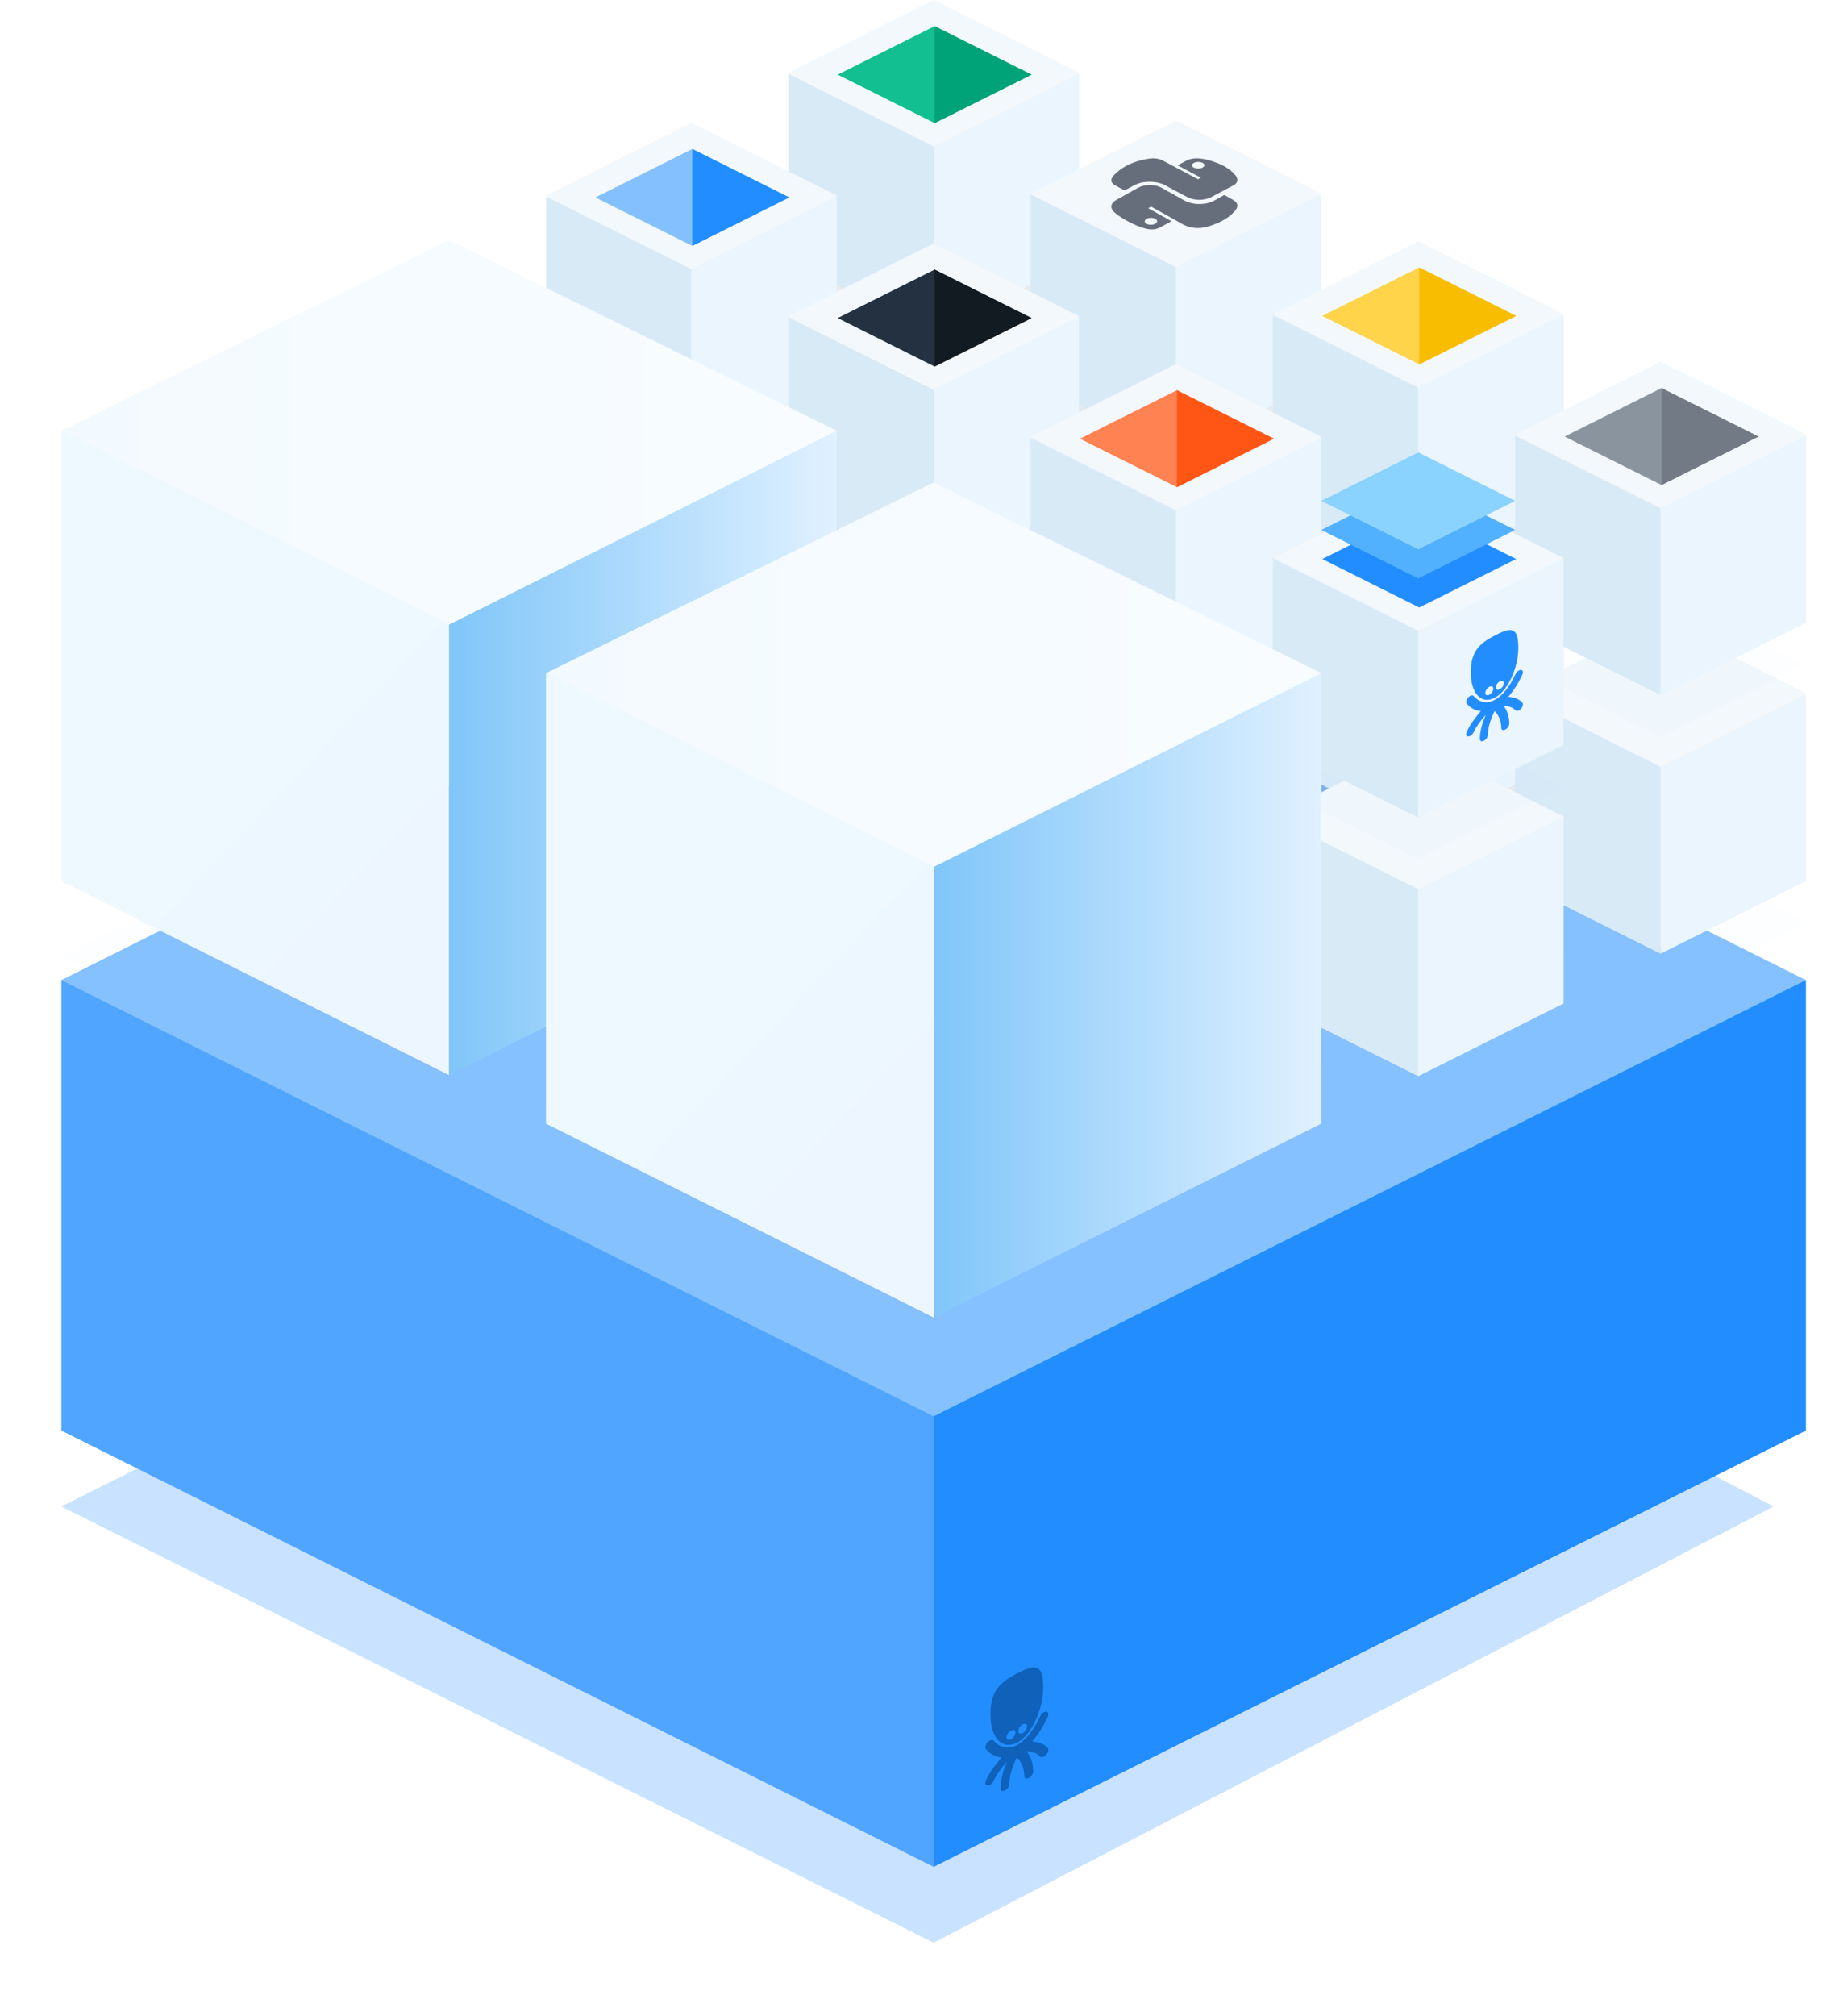 <?xml version="1.0" encoding="UTF-8"?>
<svg width="568px" height="624px" viewBox="0 0 568 624" version="1.1" xmlns="http://www.w3.org/2000/svg" xmlns:xlink="http://www.w3.org/1999/xlink">
    <!-- Generator: Sketch 53 (72520) - https://sketchapp.com -->
    <title>full</title>
    <desc>Created with Sketch.</desc>
    <defs>
        <filter x="-5.7%" y="-11.1%" width="111.3%" height="122.2%" filterUnits="objectBoundingBox" id="filter-1">
            <feGaussianBlur stdDeviation="10" in="SourceGraphic"></feGaussianBlur>
        </filter>
        <filter x="-13.3%" y="-26.7%" width="126.7%" height="153.3%" filterUnits="objectBoundingBox" id="filter-2">
            <feGaussianBlur stdDeviation="4" in="SourceGraphic"></feGaussianBlur>
        </filter>
        <filter x="-13.3%" y="-26.7%" width="126.7%" height="153.3%" filterUnits="objectBoundingBox" id="filter-3">
            <feGaussianBlur stdDeviation="4" in="SourceGraphic"></feGaussianBlur>
        </filter>
        <filter x="-13.3%" y="-26.7%" width="126.7%" height="153.3%" filterUnits="objectBoundingBox" id="filter-4">
            <feGaussianBlur stdDeviation="4" in="SourceGraphic"></feGaussianBlur>
        </filter>
        <filter x="-13.3%" y="-26.7%" width="126.7%" height="153.3%" filterUnits="objectBoundingBox" id="filter-5">
            <feGaussianBlur stdDeviation="4" in="SourceGraphic"></feGaussianBlur>
        </filter>
        <filter x="-13.3%" y="-26.7%" width="126.7%" height="153.3%" filterUnits="objectBoundingBox" id="filter-6">
            <feGaussianBlur stdDeviation="4" in="SourceGraphic"></feGaussianBlur>
        </filter>
        <filter x="-13.3%" y="-26.7%" width="126.7%" height="153.3%" filterUnits="objectBoundingBox" id="filter-7">
            <feGaussianBlur stdDeviation="4" in="SourceGraphic"></feGaussianBlur>
        </filter>
        <filter x="-13.3%" y="-26.7%" width="126.7%" height="153.3%" filterUnits="objectBoundingBox" id="filter-8">
            <feGaussianBlur stdDeviation="4" in="SourceGraphic"></feGaussianBlur>
        </filter>
        <filter x="-13.3%" y="-26.7%" width="126.7%" height="153.3%" filterUnits="objectBoundingBox" id="filter-9">
            <feGaussianBlur stdDeviation="4" in="SourceGraphic"></feGaussianBlur>
        </filter>
        <filter x="-13.3%" y="-26.7%" width="126.7%" height="153.3%" filterUnits="objectBoundingBox" id="filter-10">
            <feGaussianBlur stdDeviation="4" in="SourceGraphic"></feGaussianBlur>
        </filter>
        <filter x="-13.3%" y="-26.7%" width="126.7%" height="153.3%" filterUnits="objectBoundingBox" id="filter-11">
            <feGaussianBlur stdDeviation="4" in="SourceGraphic"></feGaussianBlur>
        </filter>
        <filter x="-13.3%" y="-26.7%" width="126.7%" height="153.3%" filterUnits="objectBoundingBox" id="filter-12">
            <feGaussianBlur stdDeviation="4" in="SourceGraphic"></feGaussianBlur>
        </filter>
        <filter x="-13.3%" y="-26.7%" width="126.7%" height="153.3%" filterUnits="objectBoundingBox" id="filter-13">
            <feGaussianBlur stdDeviation="4" in="SourceGraphic"></feGaussianBlur>
        </filter>
        <filter x="-13.3%" y="-26.7%" width="126.7%" height="153.3%" filterUnits="objectBoundingBox" id="filter-14">
            <feGaussianBlur stdDeviation="4" in="SourceGraphic"></feGaussianBlur>
        </filter>
        <filter x="-13.3%" y="-26.7%" width="126.7%" height="153.3%" filterUnits="objectBoundingBox" id="filter-15">
            <feGaussianBlur stdDeviation="4" in="SourceGraphic"></feGaussianBlur>
        </filter>
        <filter x="-13.3%" y="-26.7%" width="126.7%" height="153.3%" filterUnits="objectBoundingBox" id="filter-16">
            <feGaussianBlur stdDeviation="4" in="SourceGraphic"></feGaussianBlur>
        </filter>
        <filter x="-13.3%" y="-26.7%" width="126.7%" height="153.3%" filterUnits="objectBoundingBox" id="filter-17">
            <feGaussianBlur stdDeviation="4" in="SourceGraphic"></feGaussianBlur>
        </filter>
        <filter x="-12.5%" y="-25.0%" width="125.0%" height="150.0%" filterUnits="objectBoundingBox" id="filter-18">
            <feGaussianBlur stdDeviation="10" in="SourceGraphic"></feGaussianBlur>
        </filter>
        <linearGradient x1="100%" y1="50%" x2="0%" y2="50%" id="linearGradient-19">
            <stop stop-color="#F8FCFF" offset="0%"></stop>
            <stop stop-color="#F3FAFF" offset="100%"></stop>
        </linearGradient>
        <linearGradient x1="68.105%" y1="87.312%" x2="32.99%" y2="32.639%" id="linearGradient-20">
            <stop stop-color="#EDF6FF" offset="0%"></stop>
            <stop stop-color="#EEF9FF" offset="100%"></stop>
        </linearGradient>
        <linearGradient x1="0%" y1="50%" x2="100%" y2="50%" id="linearGradient-21">
            <stop stop-color="#E0F1FF" offset="0%"></stop>
            <stop stop-color="#80C6F9" offset="100%"></stop>
        </linearGradient>
        <filter x="-12.5%" y="-25.0%" width="125.0%" height="150.0%" filterUnits="objectBoundingBox" id="filter-22">
            <feGaussianBlur stdDeviation="10" in="SourceGraphic"></feGaussianBlur>
        </filter>
    </defs>
    <g id="Website" stroke="none" stroke-width="1" fill="none" fill-rule="evenodd">
        <g id="full" transform="translate(19, 0)">
            <g id="platform-illu-copy">
                <g id="keboola" transform="translate(0, 168)">
                    <polygon id="Rectangle-11-Copy" fill="#228DFF" opacity="0.5" filter="url(#filter-1)" points="270 163.204 530 298.204 270 433.204 0 298.204"></polygon>
                    <polygon id="Rectangle-11" fill="#86C1FF" points="270 0.308 540 135.308 270 409.729 0 135.308"></polygon>
                    <polygon id="Rectangle-3" fill="#50A5FF" points="-9.09494702e-13 135.308 270 270.308 270 409.729 -9.09494702e-13 274.729"></polygon>
                    <polygon id="Rectangle-3-Copy-2" fill="#228DFF" transform="translate(405, 272.519) scale(-1, 1) translate(-405, -272.519) " points="270 135.308 540 270.308 540 409.729 270 274.729"></polygon>
                    <path d="M293.937,367.529 C294.698,367.131 295.315,367.416 295.315,368.165 C295.315,368.916 294.698,369.846 293.937,370.245 C293.176,370.643 292.559,370.359 292.559,369.608 C292.559,368.859 293.176,367.927 293.937,367.529 Z M297.563,365.631 C298.324,365.233 298.941,365.519 298.941,366.267 C298.941,367.018 298.324,367.949 297.563,368.347 C296.801,368.745 296.184,368.461 296.184,367.71 C296.184,366.961 296.801,366.03 297.563,365.631 Z M295.88,371.245 C300.156,369.006 303.919,361.275 303.919,353.977 C303.919,346.681 301.182,347.071 295.88,349.846 C290.578,352.622 287.582,355.232 287.582,362.529 C287.582,369.826 291.177,373.706 295.88,371.245 Z M305.31,372.969 C304.732,372.306 304.085,371.891 303.421,371.62 C302.754,371.349 302.085,371.21 301.434,371.061 C301.126,370.991 300.81,370.943 300.488,370.918 C300.81,370.556 301.126,370.176 301.434,369.783 C302.921,367.888 304.215,365.705 305.31,363.303 C305.696,362.455 305.477,361.738 304.822,361.701 C304.166,361.664 303.321,362.32 302.934,363.169 C301.987,365.249 300.91,367.039 299.765,368.496 C298.538,370.053 297.331,371.138 296.09,371.859 C295.977,371.915 295.864,371.971 295.75,372.03 C295.637,372.089 295.523,372.153 295.41,372.215 C294.169,372.793 292.963,372.971 291.734,372.699 C290.589,372.441 289.513,371.778 288.565,370.69 C288.179,370.246 287.334,370.474 286.679,371.197 C286.023,371.921 285.805,372.867 286.191,373.312 C287.285,374.567 288.578,375.396 290.066,375.733 C290.374,375.804 290.69,375.853 291.012,375.878 C290.69,376.24 290.374,376.619 290.066,377.012 C289.415,377.842 288.745,378.681 288.08,379.65 C287.416,380.616 286.768,381.709 286.191,382.976 C285.805,383.824 286.023,384.544 286.679,384.58 C287.334,384.618 288.179,383.961 288.565,383.113 C289.009,382.14 289.465,381.375 289.977,380.626 C290.488,379.88 291.069,379.147 291.736,378.298 C292.061,377.886 292.384,377.507 292.708,377.159 C292.668,377.249 292.63,377.34 292.592,377.433 C291.657,379.689 290.694,382.644 290.69,385.439 C290.69,386.188 291.307,386.472 292.068,386.074 C292.829,385.675 293.446,384.745 293.446,383.996 C293.441,381.843 294.223,379.359 295.034,377.414 C295.28,376.821 295.527,376.28 295.75,375.817 C295.985,376.058 296.246,376.357 296.504,376.716 C297.302,377.812 298.058,379.458 298.054,381.584 C298.054,382.333 298.671,382.617 299.433,382.218 C300.194,381.82 300.811,380.89 300.811,380.141 C300.806,377.351 299.842,375.404 298.908,374.127 C298.869,374.074 298.831,374.023 298.793,373.974 C299.116,373.983 299.44,374.023 299.765,374.095 C300.43,374.247 301.012,374.371 301.524,374.582 C302.036,374.795 302.49,375.084 302.934,375.591 C303.191,375.886 303.651,375.884 304.123,375.637 C304.36,375.513 304.602,375.326 304.822,375.084 C305.477,374.361 305.696,373.412 305.31,372.969 Z" id="logo" fill="#0F61B9" fill-rule="nonzero"></path>
                </g>
                <g id="apps" transform="translate(150, 80)">
                    <g id="Group-6-Copy-3" transform="translate(75, 0)">
                        <g id="box">
                            <polygon id="Rectangle-11-Copy" fill-opacity="0.1" fill="#233141" filter="url(#filter-2)" points="45 71.014 90 93.514 45 116.014 0 93.514"></polygon>
                            <polygon id="Rectangle-11" fill="#F2F8FC" points="45 0 90 22.5 45 85 0 22.5"></polygon>
                            <polygon id="Rectangle-11-Copy-2" fill="#12BF90" points="45.3 8.1 75.3 23.1 45.3 38.1 15.3 23.1"></polygon>
                            <polygon id="Rectangle-11-Copy-3" fill="#00A377" points="45.3 8.1 75.3 23.1 45.3 38.1"></polygon>
                            <polygon id="Rectangle-3" fill="#D9EAF7" points="0 22.8 45 45.3 45 103.157 0 80.657"></polygon>
                            <polygon id="Rectangle-3-Copy-2" fill="#EAF5FD" transform="translate(67.5, 62.979) scale(-1, 1) translate(-67.5, -62.979) " points="45 22.8 90 45.3 90 103.157 45 80.657"></polygon>
                        </g>
                        <g id="box-copy-6" transform="translate(75, 37.333)">
                            <polygon id="Rectangle-11-Copy" fill-opacity="0.1" fill="#233141" filter="url(#filter-3)" points="45 71.014 90 93.514 45 116.014 0 93.514"></polygon>
                            <polygon id="Rectangle-11" fill="#F2F8FC" points="45 0 90 22.5 45 85 0 22.5"></polygon>
                            <g id="Group-6" transform="translate(44.5, 22.667) scale(-1, -1) translate(-44.5, -22.667) translate(25, 11.667)" fill="#656E7A">
                                <g id="Group-5">
                                    <path d="M10.78,19.138 C10.017,19.539 9.994,20.187 10.73,20.588 C11.464,20.988 12.699,20.99 13.459,20.593 C14.23,20.189 14.247,19.553 13.496,19.148 C12.739,18.74 11.547,18.735 10.78,19.138 Z M37.921,13.706 C38.978,14.325 39.2,15.07 38.839,15.868 C38.53,16.552 37.885,17.151 37.19,17.739 C36.125,18.638 34.925,19.478 33.403,20.174 C31.625,20.986 29.59,21.555 27.339,21.898 C25.63,22.159 24.167,21.91 22.909,21.238 C19.476,19.403 16.027,17.577 12.584,15.748 C12.455,15.68 12.327,15.611 12.177,15.532 C11.87,15.695 11.588,15.845 11.275,16.011 C13.669,17.283 16.057,18.553 18.466,19.833 C18.348,19.903 18.262,19.959 18.166,20.01 C17.404,20.416 16.625,20.813 15.881,21.228 C14.695,21.89 13.251,22.098 11.582,21.944 C10.011,21.799 8.642,21.402 7.31,20.959 C4.328,19.968 2.157,18.603 0.71,16.909 C0.287,16.415 0.026,15.895 0.002,15.349 C-0.028,14.674 0.368,14.088 1.271,13.608 C3.55,12.397 5.812,11.176 8.114,9.977 C10.231,8.874 13.407,8.903 15.527,10.025 C17.837,11.247 20.171,12.458 22.435,13.704 C24.753,14.979 28.517,15.082 31.021,14.09 C31.367,13.953 31.676,13.788 31.985,13.625 C32.949,13.119 33.905,12.607 34.889,12.084 C35.938,12.641 36.975,13.152 37.921,13.706 Z M25.379,3.282 C26.127,3.697 27.35,3.691 28.1,3.269 C28.853,2.846 28.853,2.169 28.101,1.751 C27.347,1.332 26.151,1.338 25.388,1.765 C24.632,2.188 24.628,2.865 25.379,3.282 Z M0.921,8.881 C-0.104,8.184 -0.171,7.34 0.224,6.487 C0.552,5.779 1.244,5.175 1.925,4.564 C3.71,2.965 6.168,1.774 9.107,0.885 C11.739,0.09 14.64,0.349 16.803,1.55 C19.979,3.315 23.141,5.087 26.309,6.856 C26.427,6.922 26.546,6.988 26.686,7.067 C26.988,6.898 27.268,6.742 27.584,6.565 C25.198,5.232 22.813,3.9 20.452,2.582 C20.467,2.534 20.462,2.513 20.478,2.505 C21.729,1.825 22.938,1.117 24.249,0.474 C25.411,-0.095 26.789,-0.114 28.199,0.217 C29.709,0.572 31.001,1.117 32.242,1.698 C34.334,2.678 36.216,3.773 37.759,5.033 C38.97,6.022 39.407,7.1 38.562,8.241 C38.334,8.55 37.955,8.844 37.534,9.084 C35.302,10.356 33.041,11.614 30.776,12.868 C28.631,14.054 25.516,14.041 23.367,12.845 C21.032,11.545 18.706,10.24 16.371,8.94 C14.111,7.682 10.709,7.49 8.08,8.484 C7.644,8.648 7.263,8.862 6.884,9.069 C5.994,9.555 5.12,10.051 4.238,10.542 C4.17,10.58 4.092,10.612 4.03,10.641 C2.964,10.045 1.844,9.508 0.921,8.881 Z" id="Combined-Shape"></path>
                                </g>
                            </g>
                            <polygon id="Rectangle-3" fill="#D9EAF7" points="0 22.8 45 45.3 45 103.157 0 80.657"></polygon>
                            <polygon id="Rectangle-3-Copy-2" fill="#EAF5FD" transform="translate(67.5, 62.979) scale(-1, 1) translate(-67.5, -62.979) " points="45 22.8 90 45.3 90 103.157 45 80.657"></polygon>
                        </g>
                        <g id="box-copy-5" transform="translate(150, 74.667)">
                            <polygon id="Rectangle-11-Copy" fill-opacity="0.1" fill="#233141" filter="url(#filter-4)" points="45 71.014 90 93.514 45 116.014 0 93.514"></polygon>
                            <polygon id="Rectangle-11" fill="#F2F8FC" points="45 0 90 22.5 45 85 0 22.5"></polygon>
                            <polygon id="Rectangle-11-Copy-2" fill="#FFD34A" points="45.3 8.1 75.3 23.1 45.3 38.1 15.3 23.1"></polygon>
                            <polygon id="Rectangle-11-Copy-3" fill="#F9BD00" points="45.3 8.1 75.3 23.1 45.3 38.1"></polygon>
                            <polygon id="Rectangle-3" fill="#D9EAF7" points="0 22.8 45 45.3 45 103.157 0 80.657"></polygon>
                            <polygon id="Rectangle-3-Copy-2" fill="#EAF5FD" transform="translate(67.5, 62.979) scale(-1, 1) translate(-67.5, -62.979) " points="45 22.8 90 45.3 90 103.157 45 80.657"></polygon>
                        </g>
                        <g id="box-copy-3" transform="translate(225, 112)">
                            <polygon id="Rectangle-11-Copy" fill="#228DFF" opacity="0.1" filter="url(#filter-5)" points="45 71.014 90 93.514 45 116.014 0 93.514"></polygon>
                            <polygon id="Rectangle-11" fill="#F2F8FC" points="45 0 90 22.5 45 101 0 22.5"></polygon>
                            <polygon id="Rectangle-3" fill="#D9EAF7" points="0 22.8 45 45.3 45 103.157 0 80.657"></polygon>
                            <polygon id="Rectangle-3-Copy-2" fill="#EAF5FD" transform="translate(67.5, 62.979) scale(-1, 1) translate(-67.5, -62.979) " points="45 22.8 90 45.3 90 103.157 45 80.657"></polygon>
                        </g>
                    </g>
                    <g id="Group-6-Copy-2" transform="translate(0, 38)">
                        <g id="box">
                            <polygon id="Rectangle-11-Copy" fill-opacity="0.1" fill="#233141" filter="url(#filter-6)" points="45 71.014 90 93.514 45 116.014 0 93.514"></polygon>
                            <polygon id="Rectangle-11" fill="#F2F8FC" points="45 0 90 22.5 45 85 0 22.5"></polygon>
                            <polygon id="Rectangle-11-Copy-2" fill="#85C0FE" points="45.3 8.1 75.3 23.1 45.3 38.1 15.3 23.1"></polygon>
                            <polygon id="Rectangle-11-Copy-3" fill="#228DFF" points="45.3 8.1 75.3 23.1 45.3 38.1"></polygon>
                            <polygon id="Rectangle-3" fill="#D9EAF7" points="0 22.8 45 45.3 45 103.157 0 80.657"></polygon>
                            <polygon id="Rectangle-3-Copy-2" fill="#EAF5FD" transform="translate(67.5, 62.979) scale(-1, 1) translate(-67.5, -62.979) " points="45 22.8 90 45.3 90 103.157 45 80.657"></polygon>
                        </g>
                        <g id="box-copy-6" transform="translate(75, 37.333)">
                            <polygon id="Rectangle-11-Copy" fill-opacity="0.1" fill="#233141" filter="url(#filter-7)" points="45 71.014 90 93.514 45 116.014 0 93.514"></polygon>
                            <polygon id="Rectangle-11" fill="#F2F8FC" points="45 0 90 22.5 45 85 0 22.5"></polygon>
                            <polygon id="Rectangle-11-Copy-2" fill="#233141" points="45.3 8.1 75.3 23.1 45.3 38.1 15.3 23.1"></polygon>
                            <polygon id="Rectangle-11-Copy-3" fill="#121A22" points="45.3 8.1 75.3 23.1 45.3 38.1"></polygon>
                            <polygon id="Rectangle-3" fill="#D9EAF7" points="0 22.8 45 45.3 45 103.157 0 80.657"></polygon>
                            <polygon id="Rectangle-3-Copy-2" fill="#EAF5FD" transform="translate(67.5, 62.979) scale(-1, 1) translate(-67.5, -62.979) " points="45 22.8 90 45.3 90 103.157 45 80.657"></polygon>
                        </g>
                        <g id="box-copy-5" transform="translate(150, 74.667)">
                            <polygon id="Rectangle-11-Copy" fill-opacity="0.1" fill="#233141" filter="url(#filter-8)" points="45 71.014 90 93.514 45 116.014 0 93.514"></polygon>
                            <polygon id="Rectangle-11" fill="#F2F8FC" points="45 0 90 22.5 45 85 0 22.5"></polygon>
                            <polygon id="Rectangle-11-Copy-2" fill="#FF8252" points="45.3 8.1 75.3 23.1 45.3 38.1 15.3 23.1"></polygon>
                            <polygon id="Rectangle-11-Copy-3" fill="#FF5616" points="45.3 8.1 75.3 23.1 45.3 38.1"></polygon>
                            <polygon id="Rectangle-3" fill="#D9EAF7" points="0 22.8 45 45.3 45 103.157 0 80.657"></polygon>
                            <polygon id="Rectangle-3-Copy-2" fill="#EAF5FD" transform="translate(67.5, 62.979) scale(-1, 1) translate(-67.5, -62.979) " points="45 22.8 90 45.3 90 103.157 45 80.657"></polygon>
                        </g>
                        <g id="box" transform="translate(225, 112)">
                            <g>
                                <polygon id="Rectangle-11-Copy" fill="#228DFF" opacity="0.1" filter="url(#filter-9)" points="45 70.914 90 93.414 45 115.914 0 93.414"></polygon>
                                <polygon id="Rectangle-11" fill="#F2F8FC" points="45 0.2 90 22.7 45 102.705 0 22.7"></polygon>
                                <polygon id="Rectangle-3" fill="#D9EAF7" points="0 22.7 45 45.2 45 103.057 0 80.557"></polygon>
                                <polygon id="Rectangle-3-Copy-2" fill="#EAF5FD" transform="translate(67.5, 62.879) scale(-1, 1) translate(-67.5, -62.879) " points="45 22.7 90 45.2 90 103.057 45 80.557"></polygon>
                            </g>
                        </g>
                    </g>
                </g>
                <g id="apps-copy" transform="translate(150, 0)">
                    <g id="Group-6-Copy-3" transform="translate(75, 0)">
                        <g id="box">
                            <polygon id="Rectangle-11-Copy" fill-opacity="0.1" fill="#233141" filter="url(#filter-10)" points="45 71.014 90 93.514 45 116.014 0 93.514"></polygon>
                            <polygon id="Rectangle-11" fill="#F2F8FC" points="45 0 90 22.5 45 85 0 22.5"></polygon>
                            <polygon id="Rectangle-11-Copy-2" fill="#12BF90" points="45.3 8.1 75.3 23.1 45.3 38.1 15.3 23.1"></polygon>
                            <polygon id="Rectangle-11-Copy-3" fill="#00A377" points="45.3 8.1 75.3 23.1 45.3 38.1"></polygon>
                            <polygon id="Rectangle-3" fill="#D9EAF7" points="0 22.8 45 45.3 45 103.157 0 80.657"></polygon>
                            <polygon id="Rectangle-3-Copy-2" fill="#EAF5FD" transform="translate(67.5, 62.979) scale(-1, 1) translate(-67.5, -62.979) " points="45 22.8 90 45.3 90 103.157 45 80.657"></polygon>
                        </g>
                        <g id="box-copy-6" transform="translate(75, 37.333)">
                            <polygon id="Rectangle-11-Copy" fill-opacity="0.1" fill="#233141" filter="url(#filter-11)" points="45 71.014 90 93.514 45 116.014 0 93.514"></polygon>
                            <polygon id="Rectangle-11" fill="#F2F8FC" points="45 0 90 22.5 45 85 0 22.5"></polygon>
                            <g id="Group-6" transform="translate(44.5, 22.667) scale(-1, -1) translate(-44.5, -22.667) translate(25, 11.667)" fill="#656E7A">
                                <g id="Group-5">
                                    <path d="M10.78,19.138 C10.017,19.539 9.994,20.187 10.73,20.588 C11.464,20.988 12.699,20.99 13.459,20.593 C14.23,20.189 14.247,19.553 13.496,19.148 C12.739,18.74 11.547,18.735 10.78,19.138 Z M37.921,13.706 C38.978,14.325 39.2,15.07 38.839,15.868 C38.53,16.552 37.885,17.151 37.19,17.739 C36.125,18.638 34.925,19.478 33.403,20.174 C31.625,20.986 29.59,21.555 27.339,21.898 C25.63,22.159 24.167,21.91 22.909,21.238 C19.476,19.403 16.027,17.577 12.584,15.748 C12.455,15.68 12.327,15.611 12.177,15.532 C11.87,15.695 11.588,15.845 11.275,16.011 C13.669,17.283 16.057,18.553 18.466,19.833 C18.348,19.903 18.262,19.959 18.166,20.01 C17.404,20.416 16.625,20.813 15.881,21.228 C14.695,21.89 13.251,22.098 11.582,21.944 C10.011,21.799 8.642,21.402 7.31,20.959 C4.328,19.968 2.157,18.603 0.71,16.909 C0.287,16.415 0.026,15.895 0.002,15.349 C-0.028,14.674 0.368,14.088 1.271,13.608 C3.55,12.397 5.812,11.176 8.114,9.977 C10.231,8.874 13.407,8.903 15.527,10.025 C17.837,11.247 20.171,12.458 22.435,13.704 C24.753,14.979 28.517,15.082 31.021,14.09 C31.367,13.953 31.676,13.788 31.985,13.625 C32.949,13.119 33.905,12.607 34.889,12.084 C35.938,12.641 36.975,13.152 37.921,13.706 Z M25.379,3.282 C26.127,3.697 27.35,3.691 28.1,3.269 C28.853,2.846 28.853,2.169 28.101,1.751 C27.347,1.332 26.151,1.338 25.388,1.765 C24.632,2.188 24.628,2.865 25.379,3.282 Z M0.921,8.881 C-0.104,8.184 -0.171,7.34 0.224,6.487 C0.552,5.779 1.244,5.175 1.925,4.564 C3.71,2.965 6.168,1.774 9.107,0.885 C11.739,0.09 14.64,0.349 16.803,1.55 C19.979,3.315 23.141,5.087 26.309,6.856 C26.427,6.922 26.546,6.988 26.686,7.067 C26.988,6.898 27.268,6.742 27.584,6.565 C25.198,5.232 22.813,3.9 20.452,2.582 C20.467,2.534 20.462,2.513 20.478,2.505 C21.729,1.825 22.938,1.117 24.249,0.474 C25.411,-0.095 26.789,-0.114 28.199,0.217 C29.709,0.572 31.001,1.117 32.242,1.698 C34.334,2.678 36.216,3.773 37.759,5.033 C38.97,6.022 39.407,7.1 38.562,8.241 C38.334,8.55 37.955,8.844 37.534,9.084 C35.302,10.356 33.041,11.614 30.776,12.868 C28.631,14.054 25.516,14.041 23.367,12.845 C21.032,11.545 18.706,10.24 16.371,8.94 C14.111,7.682 10.709,7.49 8.08,8.484 C7.644,8.648 7.263,8.862 6.884,9.069 C5.994,9.555 5.12,10.051 4.238,10.542 C4.17,10.58 4.092,10.612 4.03,10.641 C2.964,10.045 1.844,9.508 0.921,8.881 Z" id="Combined-Shape"></path>
                                </g>
                            </g>
                            <polygon id="Rectangle-3" fill="#D9EAF7" points="0 22.8 45 45.3 45 103.157 0 80.657"></polygon>
                            <polygon id="Rectangle-3-Copy-2" fill="#EAF5FD" transform="translate(67.5, 62.979) scale(-1, 1) translate(-67.5, -62.979) " points="45 22.8 90 45.3 90 103.157 45 80.657"></polygon>
                        </g>
                        <g id="box-copy-5" transform="translate(150, 74.667)">
                            <polygon id="Rectangle-11-Copy" fill-opacity="0.1" fill="#233141" filter="url(#filter-12)" points="45 71.014 90 93.514 45 116.014 0 93.514"></polygon>
                            <polygon id="Rectangle-11" fill="#F2F8FC" points="45 0 90 22.5 45 85 0 22.5"></polygon>
                            <polygon id="Rectangle-11-Copy-2" fill="#FFD34A" points="45.3 8.1 75.3 23.1 45.3 38.1 15.3 23.1"></polygon>
                            <polygon id="Rectangle-11-Copy-3" fill="#F9BD00" points="45.3 8.1 75.3 23.1 45.3 38.1"></polygon>
                            <polygon id="Rectangle-3" fill="#D9EAF7" points="0 22.8 45 45.3 45 103.157 0 80.657"></polygon>
                            <polygon id="Rectangle-3-Copy-2" fill="#EAF5FD" transform="translate(67.5, 62.979) scale(-1, 1) translate(-67.5, -62.979) " points="45 22.8 90 45.3 90 103.157 45 80.657"></polygon>
                        </g>
                        <g id="box-copy-3" transform="translate(225, 112)">
                            <polygon id="Rectangle-11-Copy" fill="#228DFF" opacity="0.1" filter="url(#filter-13)" points="45 71.014 90 93.514 45 116.014 0 93.514"></polygon>
                            <polygon id="Rectangle-11" fill="#F2F8FC" points="45 0 90 22.5 45 101 0 22.5"></polygon>
                            <polygon id="Rectangle-11-Copy-2" fill="#8A949E" points="45.3 8.1 75.3 23.1 45.3 38.1 15.3 23.1"></polygon>
                            <polygon id="Rectangle-11-Copy-3" fill="#727B85" points="45.3 8.1 75.3 23.1 45.3 38.1"></polygon>
                            <polygon id="Rectangle-3" fill="#D9EAF7" points="0 22.8 45 45.3 45 103.157 0 80.657"></polygon>
                            <polygon id="Rectangle-3-Copy-2" fill="#EAF5FD" transform="translate(67.5, 62.979) scale(-1, 1) translate(-67.5, -62.979) " points="45 22.8 90 45.3 90 103.157 45 80.657"></polygon>
                        </g>
                    </g>
                    <g id="Group-6-Copy-2" transform="translate(0, 38)">
                        <g id="box">
                            <polygon id="Rectangle-11-Copy" fill-opacity="0.1" fill="#233141" filter="url(#filter-14)" points="45 71.014 90 93.514 45 116.014 0 93.514"></polygon>
                            <polygon id="Rectangle-11" fill="#F2F8FC" points="45 0 90 22.5 45 85 0 22.5"></polygon>
                            <polygon id="Rectangle-11-Copy-2" fill="#85C0FE" points="45.3 8.1 75.3 23.1 45.3 38.1 15.3 23.1"></polygon>
                            <polygon id="Rectangle-11-Copy-3" fill="#228DFF" points="45.3 8.1 75.3 23.1 45.3 38.1"></polygon>
                            <polygon id="Rectangle-3" fill="#D9EAF7" points="0 22.8 45 45.3 45 103.157 0 80.657"></polygon>
                            <polygon id="Rectangle-3-Copy-2" fill="#EAF5FD" transform="translate(67.5, 62.979) scale(-1, 1) translate(-67.5, -62.979) " points="45 22.8 90 45.3 90 103.157 45 80.657"></polygon>
                        </g>
                        <g id="box-copy-6" transform="translate(75, 37.333)">
                            <polygon id="Rectangle-11-Copy" fill-opacity="0.1" fill="#233141" filter="url(#filter-15)" points="45 71.014 90 93.514 45 116.014 0 93.514"></polygon>
                            <polygon id="Rectangle-11" fill="#F2F8FC" points="45 0 90 22.5 45 85 0 22.5"></polygon>
                            <polygon id="Rectangle-11-Copy-2" fill="#233141" points="45.3 8.1 75.3 23.1 45.3 38.1 15.3 23.1"></polygon>
                            <polygon id="Rectangle-11-Copy-3" fill="#121A22" points="45.3 8.1 75.3 23.1 45.3 38.1"></polygon>
                            <polygon id="Rectangle-3" fill="#D9EAF7" points="0 22.8 45 45.3 45 103.157 0 80.657"></polygon>
                            <polygon id="Rectangle-3-Copy-2" fill="#EAF5FD" transform="translate(67.5, 62.979) scale(-1, 1) translate(-67.5, -62.979) " points="45 22.8 90 45.3 90 103.157 45 80.657"></polygon>
                        </g>
                        <g id="box-copy-5" transform="translate(150, 74.667)">
                            <polygon id="Rectangle-11-Copy" fill-opacity="0.1" fill="#233141" filter="url(#filter-16)" points="45 71.014 90 93.514 45 116.014 0 93.514"></polygon>
                            <polygon id="Rectangle-11" fill="#F2F8FC" points="45 0 90 22.5 45 85 0 22.5"></polygon>
                            <polygon id="Rectangle-11-Copy-2" fill="#FF8252" points="45.3 8.1 75.3 23.1 45.3 38.1 15.3 23.1"></polygon>
                            <polygon id="Rectangle-11-Copy-3" fill="#FF5616" points="45.3 8.1 75.3 23.1 45.3 38.1"></polygon>
                            <polygon id="Rectangle-3" fill="#D9EAF7" points="0 22.8 45 45.3 45 103.157 0 80.657"></polygon>
                            <polygon id="Rectangle-3-Copy-2" fill="#EAF5FD" transform="translate(67.5, 62.979) scale(-1, 1) translate(-67.5, -62.979) " points="45 22.8 90 45.3 90 103.157 45 80.657"></polygon>
                        </g>
                        <g id="box-copy-28" transform="translate(225, 102)">
                            <g id="box">
                                <polygon id="Rectangle-11-Copy" fill="#228DFF" opacity="0.1" filter="url(#filter-17)" points="45 80.914 90 103.414 45 125.914 0 103.414"></polygon>
                                <polygon id="Rectangle-11" fill="#F2F8FC" points="45 10.2 90 32.7 45 112.705 0 32.7"></polygon>
                                <polygon id="Rectangle-11-Copy-4" fill="#228DFF" points="45.3 18 75.3 33 45.3 48 15.3 33"></polygon>
                                <polygon id="Rectangle-11-Copy-5" fill="#51B1FE" points="45 9 75 24 45 39 15 24"></polygon>
                                <polygon id="Rectangle-11-Copy-2" fill="#8BD3FF" points="45 0 75 15 45 30 15 15"></polygon>
                                <polygon id="Rectangle-3" fill="#D9EAF7" points="0 32.7 45 55.2 45 113.057 0 90.557"></polygon>
                                <polygon id="Rectangle-3-Copy-2" fill="#EAF5FD" transform="translate(67.5, 72.879) scale(-1, 1) translate(-67.5, -72.879) " points="45 32.7 90 55.2 90 113.057 45 90.557"></polygon>
                            </g>
                            <path d="M66.993,72.562 C67.678,72.204 68.233,72.461 68.233,73.135 C68.233,73.811 67.678,74.648 66.993,75.007 C66.308,75.365 65.753,75.109 65.753,74.433 C65.753,73.759 66.308,72.921 66.993,72.562 Z M70.256,70.854 C70.941,70.496 71.497,70.753 71.497,71.427 C71.497,72.103 70.941,72.94 70.256,73.299 C69.571,73.657 69.016,73.401 69.016,72.725 C69.016,72.051 69.571,71.213 70.256,70.854 Z M68.742,75.906 C72.59,73.892 75.977,66.934 75.977,60.366 C75.977,53.799 73.514,54.15 68.742,56.648 C63.97,59.146 61.274,61.495 61.274,68.062 C61.274,74.63 64.51,78.122 68.742,75.906 Z M77.229,77.458 C76.709,76.861 76.126,76.488 75.529,76.244 C74.929,76 74.327,75.875 73.74,75.741 C73.463,75.678 73.179,75.635 72.889,75.612 C73.179,75.286 73.463,74.945 73.74,74.591 C75.079,72.885 76.244,70.921 77.229,68.759 C77.576,67.996 77.379,67.35 76.79,67.317 C76.199,67.284 75.439,67.874 75.091,68.638 C74.239,70.51 73.269,72.121 72.239,73.432 C71.134,74.834 70.048,75.81 68.931,76.459 C68.829,76.51 68.728,76.56 68.625,76.613 C68.523,76.667 68.42,76.724 68.319,76.78 C67.202,77.3 66.116,77.46 65.011,77.216 C63.98,76.983 63.012,76.386 62.159,75.407 C61.811,75.008 61.05,75.213 60.461,75.864 C59.87,76.515 59.674,77.367 60.022,77.767 C61.007,78.896 62.17,79.642 63.509,79.946 C63.786,80.01 64.071,80.054 64.361,80.076 C64.071,80.402 63.786,80.743 63.509,81.097 C62.924,81.844 62.321,82.599 61.722,83.471 C61.124,84.341 60.541,85.324 60.022,86.465 C59.674,87.228 59.87,87.875 60.461,87.908 C61.05,87.942 61.811,87.351 62.159,86.588 C62.558,85.712 62.968,85.024 63.429,84.35 C63.889,83.678 64.412,83.018 65.012,82.255 C65.305,81.884 65.595,81.543 65.887,81.229 C65.852,81.31 65.817,81.392 65.783,81.476 C64.941,83.506 64.075,86.166 64.071,88.681 C64.071,89.355 64.626,89.611 65.311,89.253 C65.996,88.894 66.551,88.057 66.551,87.383 C66.547,85.445 67.251,83.209 67.98,81.458 C68.202,80.925 68.424,80.438 68.625,80.022 C68.836,80.238 69.071,80.508 69.304,80.83 C70.022,81.817 70.703,83.299 70.698,85.212 C70.698,85.886 71.254,86.142 71.94,85.783 C72.625,85.424 73.18,84.587 73.18,83.913 C73.176,81.402 72.308,79.65 71.467,78.5 C71.432,78.453 71.398,78.407 71.364,78.363 C71.654,78.371 71.946,78.407 72.239,78.472 C72.837,78.608 73.361,78.72 73.821,78.91 C74.282,79.102 74.691,79.361 75.091,79.818 C75.322,80.084 75.736,80.082 76.161,79.86 C76.374,79.748 76.591,79.58 76.79,79.361 C77.379,78.711 77.576,77.857 77.229,77.458 Z" id="logo" fill="#228DFF" fill-rule="nonzero"></path>
                        </g>
                    </g>
                </g>
                <g id="layer-copy-2" transform="translate(0, 74)">
                    <polygon id="Rectangle-11-Copy" fill="#228DFF" opacity="0.1" filter="url(#filter-18)" points="120 162.204 240 222.204 120 282.204 1.8189894e-12 222.204"></polygon>
                    <polygon id="Rectangle-11" fill="url(#linearGradient-19)" points="120 0.308 240 59.308 120 168.551 0 59.308"></polygon>
                    <polygon id="Rectangle-3" fill="url(#linearGradient-20)" points="2.72848411e-12 59.308 120 119.308 120 258.729 2.72848411e-12 198.729"></polygon>
                    <polygon id="Rectangle-3-Copy-2" fill="url(#linearGradient-21)" transform="translate(180, 159.019) scale(-1, 1) translate(-180, -159.019) " points="120 59.308 240 119.308 240 258.729 120 198.729"></polygon>
                </g>
                <g id="layer-copy" transform="translate(150, 149)">
                    <polygon id="Rectangle-11-Copy" fill="#228DFF" opacity="0.1" filter="url(#filter-22)" points="120 162.204 240 222.204 120 282.204 1.8189894e-12 222.204"></polygon>
                    <polygon id="Rectangle-11" fill="url(#linearGradient-19)" points="120 0.308 240 59.308 120 168.551 0 59.308"></polygon>
                    <polygon id="Rectangle-3" fill="url(#linearGradient-20)" points="2.72848411e-12 59.308 120 119.308 120 258.729 2.72848411e-12 198.729"></polygon>
                    <polygon id="Rectangle-3-Copy-2" fill="url(#linearGradient-21)" transform="translate(180, 159.019) scale(-1, 1) translate(-180, -159.019) " points="120 59.308 240 119.308 240 258.729 120 198.729"></polygon>
                </g>
            </g>
        </g>
    </g>
</svg>